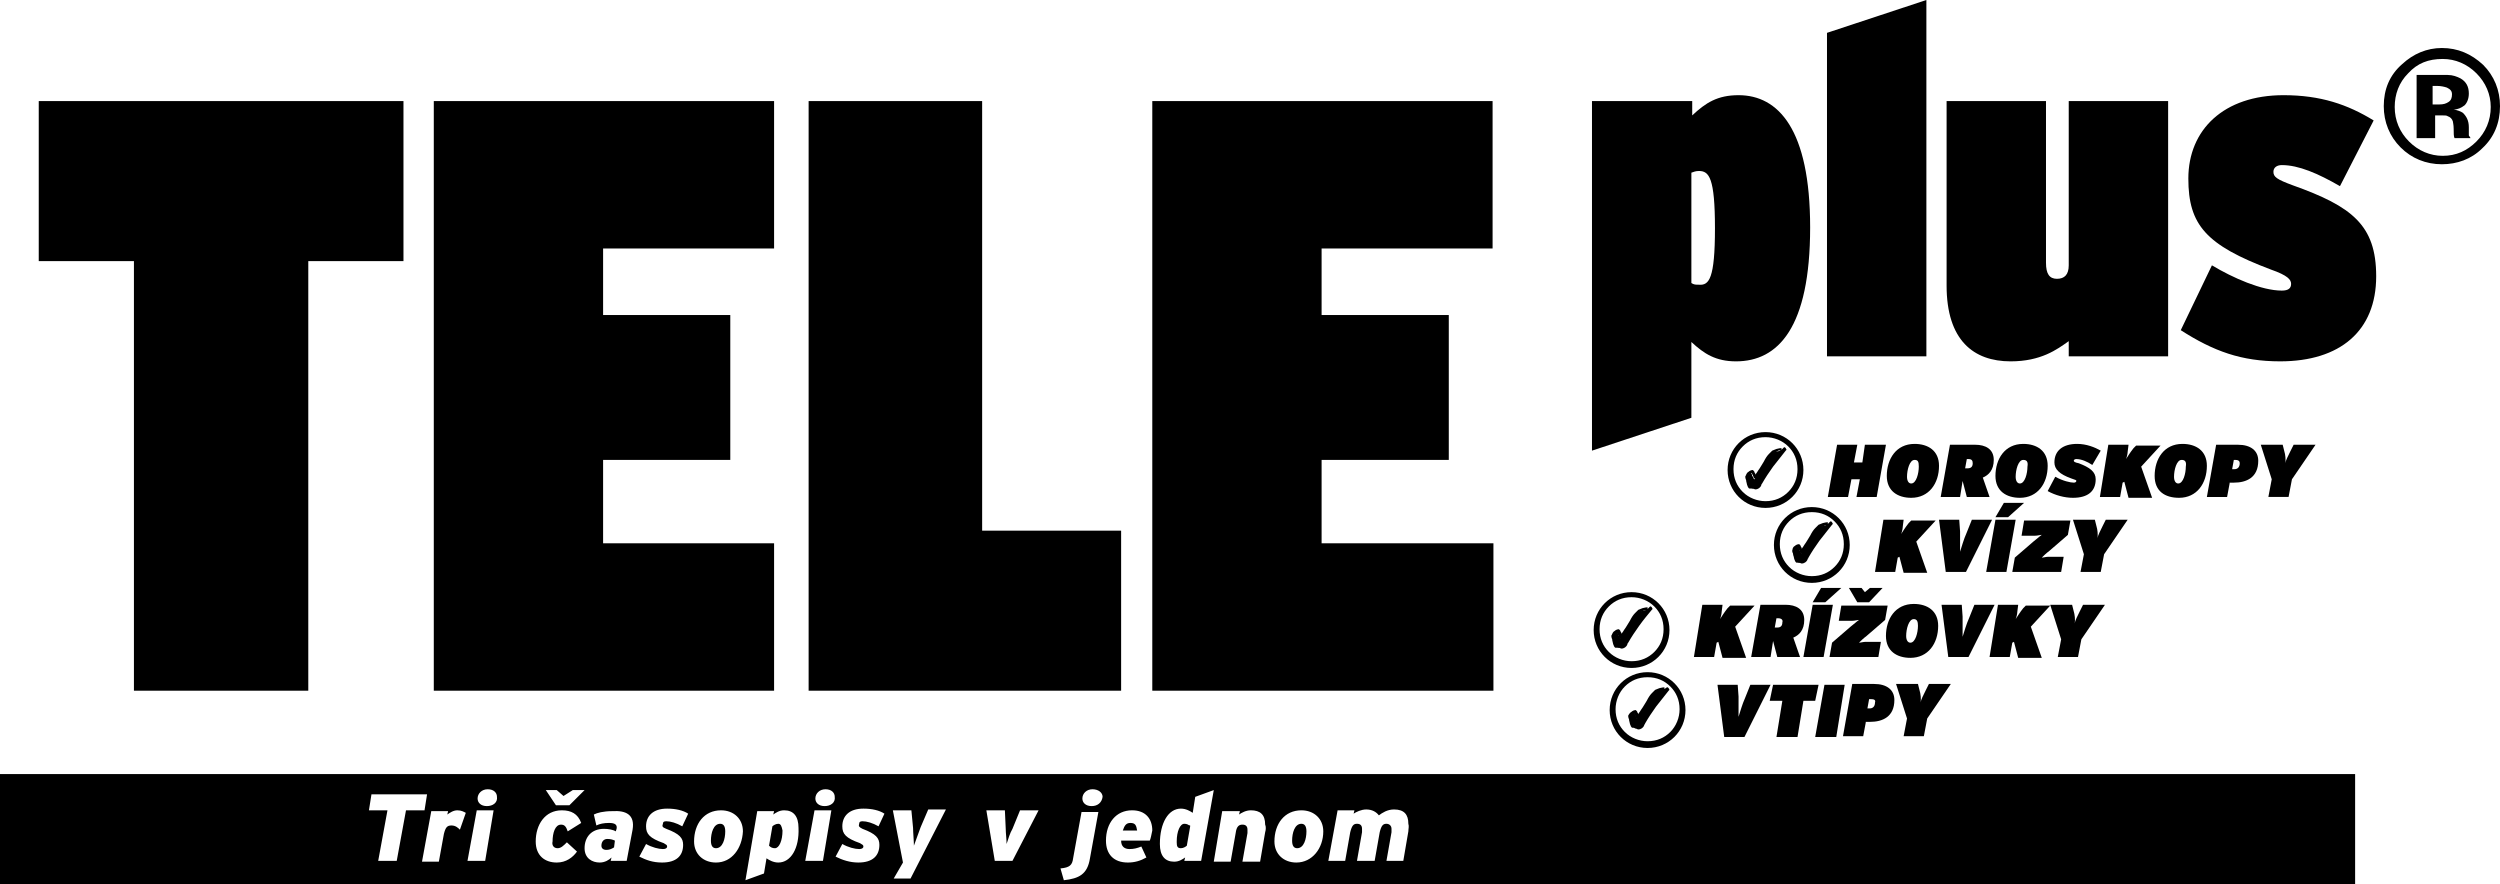 <?xml version="1.0" encoding="utf-8"?>
<!-- Generator: Adobe Illustrator 16.0.0, SVG Export Plug-In . SVG Version: 6.00 Build 0)  -->
<!DOCTYPE svg PUBLIC "-//W3C//DTD SVG 1.1//EN" "http://www.w3.org/Graphics/SVG/1.1/DTD/svg11.dtd">
<svg version="1.1" id="Vrstva_1" xmlns:x="http://ns.adobe.com/Extensibility/1.0/" xmlns:i="http://ns.adobe.com/AdobeIllustrator/10.0/" xmlns:graph="http://ns.adobe.com/Graphs/1.0/"
	 xmlns="http://www.w3.org/2000/svg" xmlns:xlink="http://www.w3.org/1999/xlink" xmlns:a="http://ns.adobe.com/AdobeSVGViewerExtensions/3.0/"
	 x="0px" y="0px" width="296.8px" height="105px" viewBox="0 0 296.8 105" style="enable-background:new 0 0 296.8 105;"
	 xml:space="preserve">
<style type="text/css">
<![CDATA[
	.st0{fill:black;}
]]>
</style>
<g>
	<path class="st0" d="M72.1,99.6c-0.4,0-0.7,0.3-0.7,0.8c0,0.3,0.2,0.5,0.6,0.5c0.3,0,0.6-0.1,0.9-0.3l0.1-0.8
		C72.7,99.8,72.5,99.6,72.1,99.6z M72.1,99.6c-0.4,0-0.7,0.3-0.7,0.8c0,0.3,0.2,0.5,0.6,0.5c0.3,0,0.6-0.1,0.9-0.3l0.1-0.8
		C72.7,99.8,72.5,99.6,72.1,99.6z M72.1,99.6c-0.4,0-0.7,0.3-0.7,0.8c0,0.3,0.2,0.5,0.6,0.5c0.3,0,0.6-0.1,0.9-0.3l0.1-0.8
		C72.7,99.8,72.5,99.6,72.1,99.6z M85.5,97.8c-0.8,0-1.1,1.1-1.1,2c0,0.6,0.2,0.9,0.6,0.9c0.8,0,1.1-1.1,1.1-2
		C86.1,98.1,85.9,97.8,85.5,97.8z M85.5,97.8c-0.8,0-1.1,1.1-1.1,2c0,0.6,0.2,0.9,0.6,0.9c0.8,0,1.1-1.1,1.1-2
		C86.1,98.1,85.9,97.8,85.5,97.8z M72.1,99.6c-0.4,0-0.7,0.3-0.7,0.8c0,0.3,0.2,0.5,0.6,0.5c0.3,0,0.6-0.1,0.9-0.3l0.1-0.8
		C72.7,99.8,72.5,99.6,72.1,99.6z M72.1,99.6c-0.4,0-0.7,0.3-0.7,0.8c0,0.3,0.2,0.5,0.6,0.5c0.3,0,0.6-0.1,0.9-0.3l0.1-0.8
		C72.7,99.8,72.5,99.6,72.1,99.6z M85.5,97.8c-0.8,0-1.1,1.1-1.1,2c0,0.6,0.2,0.9,0.6,0.9c0.8,0,1.1-1.1,1.1-2
		C86.1,98.1,85.9,97.8,85.5,97.8z M92.4,97.8c-0.3,0-0.6,0.2-0.7,0.3l-0.4,2.3c0.2,0.2,0.4,0.3,0.7,0.3c0.5,0,0.9-0.9,0.9-2.1
		C92.8,98.1,92.7,97.8,92.4,97.8z M92.4,97.8c-0.3,0-0.6,0.2-0.7,0.3l-0.4,2.3c0.2,0.2,0.4,0.3,0.7,0.3c0.5,0,0.9-0.9,0.9-2.1
		C92.8,98.1,92.7,97.8,92.4,97.8z M85.5,97.8c-0.8,0-1.1,1.1-1.1,2c0,0.6,0.2,0.9,0.6,0.9c0.8,0,1.1-1.1,1.1-2
		C86.1,98.1,85.9,97.8,85.5,97.8z M72.1,99.6c-0.4,0-0.7,0.3-0.7,0.8c0,0.3,0.2,0.5,0.6,0.5c0.3,0,0.6-0.1,0.9-0.3l0.1-0.8
		C72.7,99.8,72.5,99.6,72.1,99.6z M72.1,99.6c-0.4,0-0.7,0.3-0.7,0.8c0,0.3,0.2,0.5,0.6,0.5c0.3,0,0.6-0.1,0.9-0.3l0.1-0.8
		C72.7,99.8,72.5,99.6,72.1,99.6z M85.5,97.8c-0.8,0-1.1,1.1-1.1,2c0,0.6,0.2,0.9,0.6,0.9c0.8,0,1.1-1.1,1.1-2
		C86.1,98.1,85.9,97.8,85.5,97.8z M92.4,97.8c-0.3,0-0.6,0.2-0.7,0.3l-0.4,2.3c0.2,0.2,0.4,0.3,0.7,0.3c0.5,0,0.9-0.9,0.9-2.1
		C92.8,98.1,92.7,97.8,92.4,97.8z M92.4,97.8c-0.3,0-0.6,0.2-0.7,0.3l-0.4,2.3c0.2,0.2,0.4,0.3,0.7,0.3c0.5,0,0.9-0.9,0.9-2.1
		C92.8,98.1,92.7,97.8,92.4,97.8z M85.5,97.8c-0.8,0-1.1,1.1-1.1,2c0,0.6,0.2,0.9,0.6,0.9c0.8,0,1.1-1.1,1.1-2
		C86.1,98.1,85.9,97.8,85.5,97.8z M72.1,99.6c-0.4,0-0.7,0.3-0.7,0.8c0,0.3,0.2,0.5,0.6,0.5c0.3,0,0.6-0.1,0.9-0.3l0.1-0.8
		C72.7,99.8,72.5,99.6,72.1,99.6z M72.1,99.6c-0.4,0-0.7,0.3-0.7,0.8c0,0.3,0.2,0.5,0.6,0.5c0.3,0,0.6-0.1,0.9-0.3l0.1-0.8
		C72.7,99.8,72.5,99.6,72.1,99.6z M85.5,97.8c-0.8,0-1.1,1.1-1.1,2c0,0.6,0.2,0.9,0.6,0.9c0.8,0,1.1-1.1,1.1-2
		C86.1,98.1,85.9,97.8,85.5,97.8z M92.4,97.8c-0.3,0-0.6,0.2-0.7,0.3l-0.4,2.3c0.2,0.2,0.4,0.3,0.7,0.3c0.5,0,0.9-0.9,0.9-2.1
		C92.8,98.1,92.7,97.8,92.4,97.8z M92.4,97.8c-0.3,0-0.6,0.2-0.7,0.3l-0.4,2.3c0.2,0.2,0.4,0.3,0.7,0.3c0.5,0,0.9-0.9,0.9-2.1
		C92.8,98.1,92.7,97.8,92.4,97.8z M85.5,97.8c-0.8,0-1.1,1.1-1.1,2c0,0.6,0.2,0.9,0.6,0.9c0.8,0,1.1-1.1,1.1-2
		C86.1,98.1,85.9,97.8,85.5,97.8z M72.1,99.6c-0.4,0-0.7,0.3-0.7,0.8c0,0.3,0.2,0.5,0.6,0.5c0.3,0,0.6-0.1,0.9-0.3l0.1-0.8
		C72.7,99.8,72.5,99.6,72.1,99.6z M72.1,99.6c-0.4,0-0.7,0.3-0.7,0.8c0,0.3,0.2,0.5,0.6,0.5c0.3,0,0.6-0.1,0.9-0.3l0.1-0.8
		C72.7,99.8,72.5,99.6,72.1,99.6z M85.5,97.8c-0.8,0-1.1,1.1-1.1,2c0,0.6,0.2,0.9,0.6,0.9c0.8,0,1.1-1.1,1.1-2
		C86.1,98.1,85.9,97.8,85.5,97.8z M92.4,97.8c-0.3,0-0.6,0.2-0.7,0.3l-0.4,2.3c0.2,0.2,0.4,0.3,0.7,0.3c0.5,0,0.9-0.9,0.9-2.1
		C92.8,98.1,92.7,97.8,92.4,97.8z M92.4,97.8c-0.3,0-0.6,0.2-0.7,0.3l-0.4,2.3c0.2,0.2,0.4,0.3,0.7,0.3c0.5,0,0.9-0.9,0.9-2.1
		C92.8,98.1,92.7,97.8,92.4,97.8z M85.5,97.8c-0.8,0-1.1,1.1-1.1,2c0,0.6,0.2,0.9,0.6,0.9c0.8,0,1.1-1.1,1.1-2
		C86.1,98.1,85.9,97.8,85.5,97.8z M72.1,99.6c-0.4,0-0.7,0.3-0.7,0.8c0,0.3,0.2,0.5,0.6,0.5c0.3,0,0.6-0.1,0.9-0.3l0.1-0.8
		C72.7,99.8,72.5,99.6,72.1,99.6z M72.1,99.6c-0.4,0-0.7,0.3-0.7,0.8c0,0.3,0.2,0.5,0.6,0.5c0.3,0,0.6-0.1,0.9-0.3l0.1-0.8
		C72.7,99.8,72.5,99.6,72.1,99.6z M85.5,97.8c-0.8,0-1.1,1.1-1.1,2c0,0.6,0.2,0.9,0.6,0.9c0.8,0,1.1-1.1,1.1-2
		C86.1,98.1,85.9,97.8,85.5,97.8z M92.4,97.8c-0.3,0-0.6,0.2-0.7,0.3l-0.4,2.3c0.2,0.2,0.4,0.3,0.7,0.3c0.5,0,0.9-0.9,0.9-2.1
		C92.8,98.1,92.7,97.8,92.4,97.8z M134.2,97.7c-0.5,0-0.7,0.3-0.9,0.9h1.7C134.9,98,134.8,97.7,134.2,97.7z M140.6,97.8
		c-0.5,0-0.9,0.9-0.9,2.1c0,0.5,0.1,0.7,0.5,0.7c0.3,0,0.6-0.2,0.7-0.3l0.4-2.3C141.1,98,140.9,97.8,140.6,97.8z M140.6,97.8
		c-0.5,0-0.9,0.9-0.9,2.1c0,0.5,0.1,0.7,0.5,0.7c0.3,0,0.6-0.2,0.7-0.3l0.4-2.3C141.1,98,140.9,97.8,140.6,97.8z M134.2,97.7
		c-0.5,0-0.7,0.3-0.9,0.9h1.7C134.9,98,134.8,97.7,134.2,97.7z M92.4,97.8c-0.3,0-0.6,0.2-0.7,0.3l-0.4,2.3c0.2,0.2,0.4,0.3,0.7,0.3
		c0.5,0,0.9-0.9,0.9-2.1C92.8,98.1,92.7,97.8,92.4,97.8z M85.5,97.8c-0.8,0-1.1,1.1-1.1,2c0,0.6,0.2,0.9,0.6,0.9
		c0.8,0,1.1-1.1,1.1-2C86.1,98.1,85.9,97.8,85.5,97.8z M72.1,99.6c-0.4,0-0.7,0.3-0.7,0.8c0,0.3,0.2,0.5,0.6,0.5
		c0.3,0,0.6-0.1,0.9-0.3l0.1-0.8C72.7,99.8,72.5,99.6,72.1,99.6z M72.1,99.6c-0.4,0-0.7,0.3-0.7,0.8c0,0.3,0.2,0.5,0.6,0.5
		c0.3,0,0.6-0.1,0.9-0.3l0.1-0.8C72.7,99.8,72.5,99.6,72.1,99.6z M85.5,97.8c-0.8,0-1.1,1.1-1.1,2c0,0.6,0.2,0.9,0.6,0.9
		c0.8,0,1.1-1.1,1.1-2C86.1,98.1,85.9,97.8,85.5,97.8z M92.4,97.8c-0.3,0-0.6,0.2-0.7,0.3l-0.4,2.3c0.2,0.2,0.4,0.3,0.7,0.3
		c0.5,0,0.9-0.9,0.9-2.1C92.8,98.1,92.7,97.8,92.4,97.8z M134.2,97.7c-0.5,0-0.7,0.3-0.9,0.9h1.7C134.9,98,134.8,97.7,134.2,97.7z
		 M140.6,97.8c-0.5,0-0.9,0.9-0.9,2.1c0,0.5,0.1,0.7,0.5,0.7c0.3,0,0.6-0.2,0.7-0.3l0.4-2.3C141.1,98,140.9,97.8,140.6,97.8z
		 M154.5,97.8c-0.8,0-1.1,1.1-1.1,2c0,0.6,0.2,0.9,0.6,0.9c0.8,0,1.1-1.1,1.1-2C155.1,98.1,154.9,97.8,154.5,97.8z M154.5,97.8
		c-0.8,0-1.1,1.1-1.1,2c0,0.6,0.2,0.9,0.6,0.9c0.8,0,1.1-1.1,1.1-2C155.1,98.1,154.9,97.8,154.5,97.8z M140.6,97.8
		c-0.5,0-0.9,0.9-0.9,2.1c0,0.5,0.1,0.7,0.5,0.7c0.3,0,0.6-0.2,0.7-0.3l0.4-2.3C141.1,98,140.9,97.8,140.6,97.8z M134.2,97.7
		c-0.5,0-0.7,0.3-0.9,0.9h1.7C134.9,98,134.8,97.7,134.2,97.7z M92.4,97.8c-0.3,0-0.6,0.2-0.7,0.3l-0.4,2.3c0.2,0.2,0.4,0.3,0.7,0.3
		c0.5,0,0.9-0.9,0.9-2.1C92.8,98.1,92.7,97.8,92.4,97.8z M85.5,97.8c-0.8,0-1.1,1.1-1.1,2c0,0.6,0.2,0.9,0.6,0.9
		c0.8,0,1.1-1.1,1.1-2C86.1,98.1,85.9,97.8,85.5,97.8z M72.1,99.6c-0.4,0-0.7,0.3-0.7,0.8c0,0.3,0.2,0.5,0.6,0.5
		c0.3,0,0.6-0.1,0.9-0.3l0.1-0.8C72.7,99.8,72.5,99.6,72.1,99.6z M0,91.9V105h279.6V91.9H0z M47.1,102.2h-2.2l1.1-6h-2.2l0.3-1.9
		h6.6l-0.3,1.9h-2.2L47.1,102.2z M54.6,98.5c-0.2-0.2-0.5-0.5-1-0.5c-0.5,0-0.7,0.2-0.9,1l-0.6,3.3h-2l1.1-6h2l-0.1,0.4
		c0.3-0.2,0.7-0.5,1.2-0.5c0.5,0,0.8,0.2,1,0.3L54.6,98.5z M57.6,102.2h-2.1l1.1-6h2L57.6,102.2z M57.8,95.7c-0.7,0-1.1-0.4-1.1-0.9
		c0-0.6,0.5-1.1,1.2-1.1c0.7,0,1.1,0.4,1.1,0.9C59.1,95.3,58.5,95.7,57.8,95.7z M66.2,100.7c0.4,0,0.7-0.3,1.1-0.7l1.2,1.1
		c-0.5,0.7-1.3,1.3-2.4,1.3c-1.4,0-2.5-0.8-2.5-2.5c0-2,1.1-3.7,3.1-3.7c1.1,0,1.9,0.4,2.3,1.5l-1.6,1c-0.2-0.6-0.4-0.8-0.8-0.8
		c-0.7,0-1,1-1,2C65.5,100.3,65.7,100.7,66.2,100.7z M67.6,95.6H66l-1.2-1.8h1.3l0.8,0.7l1.1-0.7h1.4L67.6,95.6z M75.1,98.5
		l-0.7,3.7h-1.9l0.1-0.4c-0.3,0.3-0.8,0.6-1.4,0.6c-0.9,0-1.8-0.5-1.8-1.7c0-1.3,0.8-2.3,2.3-2.3c0.5,0,1.1,0.1,1.4,0.3l0.1-0.3
		c0.1-0.5-0.2-0.7-0.9-0.7c-0.6,0-1.1,0.1-1.5,0.3l-0.3-1.3c0.4-0.2,1.1-0.4,2.2-0.4C74.3,96.2,75.4,96.7,75.1,98.5z M79.1,98.4
		c1.6,0.6,2,1.1,2,1.9c0,1.3-0.8,2.1-2.5,2.1c-1.1,0-1.9-0.3-2.7-0.7l0.8-1.5c0.7,0.4,1.5,0.6,2,0.6c0.3,0,0.5-0.1,0.5-0.3
		c0-0.2-0.1-0.2-0.4-0.4c-1.7-0.6-2.1-1.1-2.1-2c0-1.2,0.8-2.1,2.5-2.1c1,0,1.9,0.2,2.5,0.6l-0.7,1.5c-0.7-0.4-1.4-0.6-1.9-0.6
		c-0.3,0-0.4,0.1-0.4,0.3C78.6,98.1,78.6,98.2,79.1,98.4z M85,102.4c-1.5,0-2.6-1-2.6-2.5c0-2.1,1.2-3.7,3.2-3.7
		c1.5,0,2.6,1,2.6,2.5C88.1,100.7,86.9,102.4,85,102.4z M92.4,102.4c-0.6,0-1.1-0.3-1.4-0.5l-0.3,1.8l-2.2,0.8l1.4-8.2h2l-0.1,0.4
		c0.3-0.2,0.7-0.5,1.3-0.5c1.1,0,1.7,0.7,1.7,2.1C94.9,100.7,93.9,102.4,92.4,102.4z M97.7,102.2h-2.1l1.1-6h2L97.7,102.2z
		 M97.9,95.7c-0.7,0-1.1-0.4-1.1-0.9c0-0.6,0.5-1.1,1.2-1.1c0.7,0,1.1,0.4,1.1,0.9C99.2,95.3,98.6,95.7,97.9,95.7z M102.4,98.4
		c1.6,0.6,2,1.1,2,1.9c0,1.3-0.8,2.1-2.5,2.1c-1,0-1.9-0.3-2.7-0.7l0.8-1.5c0.7,0.4,1.5,0.6,2,0.6c0.3,0,0.5-0.1,0.5-0.3
		c0-0.2-0.1-0.2-0.4-0.4c-1.7-0.6-2.1-1.1-2.1-2c0-1.2,0.8-2.1,2.5-2.1c1,0,1.9,0.2,2.5,0.6l-0.7,1.5c-0.7-0.4-1.4-0.6-1.9-0.6
		c-0.3,0-0.4,0.1-0.4,0.3C101.9,98.1,102,98.2,102.4,98.4z M108.1,104.3h-2l1.1-1.9l-1.2-6.2h2.2l0.2,2.1c0,0.5,0.1,1.6,0.1,2.1
		c0.2-0.6,0.6-1.6,0.8-2.2l0.9-2.1h2.1L108.1,104.3z M120.2,102.2h-2.1l-1-6h2.2l0.1,2.2c0,0.5,0.1,1.2,0.1,1.8
		c0.2-0.6,0.4-1.3,0.7-1.8l0.9-2.2h2.2L120.2,102.2z M129.4,101.9c-0.3,1.9-1.3,2.4-3.1,2.6l-0.4-1.4c1.1-0.1,1.4-0.4,1.5-1.2l1-5.5
		h2L129.4,101.9z M129.6,95.7c-0.7,0-1.1-0.4-1.1-0.9c0-0.6,0.5-1.1,1.2-1.1c0.7,0,1.2,0.4,1.2,0.9
		C130.8,95.3,130.3,95.7,129.6,95.7z M136.5,99.8h-3.4c0,0.7,0.4,1,1,1c0.5,0,0.9-0.1,1.4-0.3l0.6,1.3c-0.7,0.4-1.4,0.6-2.2,0.6
		c-1.7,0-2.6-1-2.6-2.6c0-2.1,1.2-3.6,3.1-3.6c1.6,0,2.4,1,2.4,2.4C136.7,99.1,136.6,99.6,136.5,99.8z M142.6,102.2h-2l0.1-0.4
		c-0.3,0.2-0.7,0.5-1.3,0.5c-1.1,0-1.7-0.7-1.7-2.1c0-2.5,1-4.2,2.5-4.2c0.6,0,1.1,0.3,1.4,0.5l0.3-1.9l2.2-0.8L142.6,102.2z
		 M150.2,98.8l-0.6,3.5h-2.1l0.6-3.4c0-0.1,0-0.3,0-0.4c0-0.4-0.2-0.6-0.6-0.6c-0.4,0-0.7,0.2-0.8,1l-0.6,3.4h-2l1-6h2.1l-0.1,0.4
		c0.3-0.2,0.8-0.5,1.4-0.5c1.1,0,1.7,0.5,1.7,1.7C150.3,98.1,150.3,98.5,150.2,98.8z M153.9,102.4c-1.5,0-2.6-1-2.6-2.5
		c0-2.1,1.2-3.7,3.2-3.7c1.5,0,2.6,1,2.6,2.5C157.1,100.7,155.8,102.4,153.9,102.4z M167.2,98.7l-0.6,3.5h-2l0.6-3.4
		c0-0.2,0-0.3,0-0.4c0-0.4-0.3-0.6-0.6-0.6c-0.4,0-0.6,0.2-0.8,1l-0.6,3.4h-2.1l0.6-3.4c0-0.1,0-0.3,0-0.4c0-0.4-0.2-0.6-0.6-0.6
		c-0.4,0-0.6,0.2-0.8,1l-0.6,3.4h-2l1.1-6h2l-0.1,0.4c0.3-0.2,0.9-0.5,1.5-0.5c0.7,0,1.2,0.3,1.5,0.7c0.4-0.3,1-0.7,1.8-0.7
		c1.2,0,1.7,0.6,1.7,1.7C167.3,98.1,167.2,98.4,167.2,98.7z M154.5,97.8c-0.8,0-1.1,1.1-1.1,2c0,0.6,0.2,0.9,0.6,0.9
		c0.8,0,1.1-1.1,1.1-2C155.1,98.1,154.9,97.8,154.5,97.8z M139.7,100c0,0.5,0.1,0.7,0.5,0.7c0.3,0,0.6-0.2,0.7-0.3l0.4-2.3
		c-0.2-0.2-0.4-0.3-0.7-0.3C140.1,97.8,139.7,98.7,139.7,100z M134.2,97.7c-0.5,0-0.7,0.3-0.9,0.9h1.7
		C134.9,98,134.8,97.7,134.2,97.7z M92.4,97.8c-0.3,0-0.6,0.2-0.7,0.3l-0.4,2.3c0.2,0.2,0.4,0.3,0.7,0.3c0.5,0,0.9-0.9,0.9-2.1
		C92.8,98.1,92.7,97.8,92.4,97.8z M85.5,97.8c-0.8,0-1.1,1.1-1.1,2c0,0.6,0.2,0.9,0.6,0.9c0.8,0,1.1-1.1,1.1-2
		C86.1,98.1,85.9,97.8,85.5,97.8z M71.4,100.4c0,0.3,0.2,0.5,0.6,0.5c0.3,0,0.6-0.1,0.9-0.3l0.1-0.8c-0.2-0.1-0.5-0.2-0.9-0.2
		C71.7,99.6,71.4,99.9,71.4,100.4z M72.1,99.6c-0.4,0-0.7,0.3-0.7,0.8c0,0.3,0.2,0.5,0.6,0.5c0.3,0,0.6-0.1,0.9-0.3l0.1-0.8
		C72.7,99.8,72.5,99.6,72.1,99.6z M85.5,97.8c-0.8,0-1.1,1.1-1.1,2c0,0.6,0.2,0.9,0.6,0.9c0.8,0,1.1-1.1,1.1-2
		C86.1,98.1,85.9,97.8,85.5,97.8z M92.4,97.8c-0.3,0-0.6,0.2-0.7,0.3l-0.4,2.3c0.2,0.2,0.4,0.3,0.7,0.3c0.5,0,0.9-0.9,0.9-2.1
		C92.8,98.1,92.7,97.8,92.4,97.8z M134.2,97.7c-0.5,0-0.7,0.3-0.9,0.9h1.7C134.9,98,134.8,97.7,134.2,97.7z M140.6,97.8
		c-0.5,0-0.9,0.9-0.9,2.1c0,0.5,0.1,0.7,0.5,0.7c0.3,0,0.6-0.2,0.7-0.3l0.4-2.3C141.1,98,140.9,97.8,140.6,97.8z M140.6,97.8
		c-0.5,0-0.9,0.9-0.9,2.1c0,0.5,0.1,0.7,0.5,0.7c0.3,0,0.6-0.2,0.7-0.3l0.4-2.3C141.1,98,140.9,97.8,140.6,97.8z M134.2,97.7
		c-0.5,0-0.7,0.3-0.9,0.9h1.7C134.9,98,134.8,97.7,134.2,97.7z M92.4,97.8c-0.3,0-0.6,0.2-0.7,0.3l-0.4,2.3c0.2,0.2,0.4,0.3,0.7,0.3
		c0.5,0,0.9-0.9,0.9-2.1C92.8,98.1,92.7,97.8,92.4,97.8z M85.5,97.8c-0.8,0-1.1,1.1-1.1,2c0,0.6,0.2,0.9,0.6,0.9
		c0.8,0,1.1-1.1,1.1-2C86.1,98.1,85.9,97.8,85.5,97.8z M72.1,99.6c-0.4,0-0.7,0.3-0.7,0.8c0,0.3,0.2,0.5,0.6,0.5
		c0.3,0,0.6-0.1,0.9-0.3l0.1-0.8C72.7,99.8,72.5,99.6,72.1,99.6z M72.1,99.6c-0.4,0-0.7,0.3-0.7,0.8c0,0.3,0.2,0.5,0.6,0.5
		c0.3,0,0.6-0.1,0.9-0.3l0.1-0.8C72.7,99.8,72.5,99.6,72.1,99.6z M85.5,97.8c-0.8,0-1.1,1.1-1.1,2c0,0.6,0.2,0.9,0.6,0.9
		c0.8,0,1.1-1.1,1.1-2C86.1,98.1,85.9,97.8,85.5,97.8z M92.4,97.8c-0.3,0-0.6,0.2-0.7,0.3l-0.4,2.3c0.2,0.2,0.4,0.3,0.7,0.3
		c0.5,0,0.9-0.9,0.9-2.1C92.8,98.1,92.7,97.8,92.4,97.8z M134.2,97.7c-0.5,0-0.7,0.3-0.9,0.9h1.7C134.9,98,134.8,97.7,134.2,97.7z
		 M134.2,97.7c-0.5,0-0.7,0.3-0.9,0.9h1.7C134.9,98,134.8,97.7,134.2,97.7z M92.4,97.8c-0.3,0-0.6,0.2-0.7,0.3l-0.4,2.3
		c0.2,0.2,0.4,0.3,0.7,0.3c0.5,0,0.9-0.9,0.9-2.1C92.8,98.1,92.7,97.8,92.4,97.8z M85.5,97.8c-0.8,0-1.1,1.1-1.1,2
		c0,0.6,0.2,0.9,0.6,0.9c0.8,0,1.1-1.1,1.1-2C86.1,98.1,85.9,97.8,85.5,97.8z M72.1,99.6c-0.4,0-0.7,0.3-0.7,0.8
		c0,0.3,0.2,0.5,0.6,0.5c0.3,0,0.6-0.1,0.9-0.3l0.1-0.8C72.7,99.8,72.5,99.6,72.1,99.6z M72.1,99.6c-0.4,0-0.7,0.3-0.7,0.8
		c0,0.3,0.2,0.5,0.6,0.5c0.3,0,0.6-0.1,0.9-0.3l0.1-0.8C72.7,99.8,72.5,99.6,72.1,99.6z M85.5,97.8c-0.8,0-1.1,1.1-1.1,2
		c0,0.6,0.2,0.9,0.6,0.9c0.8,0,1.1-1.1,1.1-2C86.1,98.1,85.9,97.8,85.5,97.8z M92.4,97.8c-0.3,0-0.6,0.2-0.7,0.3l-0.4,2.3
		c0.2,0.2,0.4,0.3,0.7,0.3c0.5,0,0.9-0.9,0.9-2.1C92.8,98.1,92.7,97.8,92.4,97.8z M92.4,97.8c-0.3,0-0.6,0.2-0.7,0.3l-0.4,2.3
		c0.2,0.2,0.4,0.3,0.7,0.3c0.5,0,0.9-0.9,0.9-2.1C92.8,98.1,92.7,97.8,92.4,97.8z M85.5,97.8c-0.8,0-1.1,1.1-1.1,2
		c0,0.6,0.2,0.9,0.6,0.9c0.8,0,1.1-1.1,1.1-2C86.1,98.1,85.9,97.8,85.5,97.8z M72.1,99.6c-0.4,0-0.7,0.3-0.7,0.8
		c0,0.3,0.2,0.5,0.6,0.5c0.3,0,0.6-0.1,0.9-0.3l0.1-0.8C72.7,99.8,72.5,99.6,72.1,99.6z M72.1,99.6c-0.4,0-0.7,0.3-0.7,0.8
		c0,0.3,0.2,0.5,0.6,0.5c0.3,0,0.6-0.1,0.9-0.3l0.1-0.8C72.7,99.8,72.5,99.6,72.1,99.6z M85.5,97.8c-0.8,0-1.1,1.1-1.1,2
		c0,0.6,0.2,0.9,0.6,0.9c0.8,0,1.1-1.1,1.1-2C86.1,98.1,85.9,97.8,85.5,97.8z M92.4,97.8c-0.3,0-0.6,0.2-0.7,0.3l-0.4,2.3
		c0.2,0.2,0.4,0.3,0.7,0.3c0.5,0,0.9-0.9,0.9-2.1C92.8,98.1,92.7,97.8,92.4,97.8z M92.4,97.8c-0.3,0-0.6,0.2-0.7,0.3l-0.4,2.3
		c0.2,0.2,0.4,0.3,0.7,0.3c0.5,0,0.9-0.9,0.9-2.1C92.8,98.1,92.7,97.8,92.4,97.8z M85.5,97.8c-0.8,0-1.1,1.1-1.1,2
		c0,0.6,0.2,0.9,0.6,0.9c0.8,0,1.1-1.1,1.1-2C86.1,98.1,85.9,97.8,85.5,97.8z M72.1,99.6c-0.4,0-0.7,0.3-0.7,0.8
		c0,0.3,0.2,0.5,0.6,0.5c0.3,0,0.6-0.1,0.9-0.3l0.1-0.8C72.7,99.8,72.5,99.6,72.1,99.6z M72.1,99.6c-0.4,0-0.7,0.3-0.7,0.8
		c0,0.3,0.2,0.5,0.6,0.5c0.3,0,0.6-0.1,0.9-0.3l0.1-0.8C72.7,99.8,72.5,99.6,72.1,99.6z M85.5,97.8c-0.8,0-1.1,1.1-1.1,2
		c0,0.6,0.2,0.9,0.6,0.9c0.8,0,1.1-1.1,1.1-2C86.1,98.1,85.9,97.8,85.5,97.8z M92.4,97.8c-0.3,0-0.6,0.2-0.7,0.3l-0.4,2.3
		c0.2,0.2,0.4,0.3,0.7,0.3c0.5,0,0.9-0.9,0.9-2.1C92.8,98.1,92.7,97.8,92.4,97.8z M92.4,97.8c-0.3,0-0.6,0.2-0.7,0.3l-0.4,2.3
		c0.2,0.2,0.4,0.3,0.7,0.3c0.5,0,0.9-0.9,0.9-2.1C92.8,98.1,92.7,97.8,92.4,97.8z M85.5,97.8c-0.8,0-1.1,1.1-1.1,2
		c0,0.6,0.2,0.9,0.6,0.9c0.8,0,1.1-1.1,1.1-2C86.1,98.1,85.9,97.8,85.5,97.8z M72.1,99.6c-0.4,0-0.7,0.3-0.7,0.8
		c0,0.3,0.2,0.5,0.6,0.5c0.3,0,0.6-0.1,0.9-0.3l0.1-0.8C72.7,99.8,72.5,99.6,72.1,99.6z M72.1,99.6c-0.4,0-0.7,0.3-0.7,0.8
		c0,0.3,0.2,0.5,0.6,0.5c0.3,0,0.6-0.1,0.9-0.3l0.1-0.8C72.7,99.8,72.5,99.6,72.1,99.6z M85.5,97.8c-0.8,0-1.1,1.1-1.1,2
		c0,0.6,0.2,0.9,0.6,0.9c0.8,0,1.1-1.1,1.1-2C86.1,98.1,85.9,97.8,85.5,97.8z M92.4,97.8c-0.3,0-0.6,0.2-0.7,0.3l-0.4,2.3
		c0.2,0.2,0.4,0.3,0.7,0.3c0.5,0,0.9-0.9,0.9-2.1C92.8,98.1,92.7,97.8,92.4,97.8z M92.4,97.8c-0.3,0-0.6,0.2-0.7,0.3l-0.4,2.3
		c0.2,0.2,0.4,0.3,0.7,0.3c0.5,0,0.9-0.9,0.9-2.1C92.8,98.1,92.7,97.8,92.4,97.8z M85.5,97.8c-0.8,0-1.1,1.1-1.1,2
		c0,0.6,0.2,0.9,0.6,0.9c0.8,0,1.1-1.1,1.1-2C86.1,98.1,85.9,97.8,85.5,97.8z M72.1,99.6c-0.4,0-0.7,0.3-0.7,0.8
		c0,0.3,0.2,0.5,0.6,0.5c0.3,0,0.6-0.1,0.9-0.3l0.1-0.8C72.7,99.8,72.5,99.6,72.1,99.6z M72.1,99.6c-0.4,0-0.7,0.3-0.7,0.8
		c0,0.3,0.2,0.5,0.6,0.5c0.3,0,0.6-0.1,0.9-0.3l0.1-0.8C72.7,99.8,72.5,99.6,72.1,99.6z M72.1,99.6c-0.4,0-0.7,0.3-0.7,0.8
		c0,0.3,0.2,0.5,0.6,0.5c0.3,0,0.6-0.1,0.9-0.3l0.1-0.8C72.7,99.8,72.5,99.6,72.1,99.6z"/>
	<polygon class="st0" points="15.9,31 4.6,31 4.6,12 47.9,12 47.9,31 36.6,31 36.6,82 15.9,82 	"/>
	<polygon class="st0" points="51.5,12 91.9,12 91.9,29.5 71.6,29.5 71.6,37.4 86.7,37.4 86.7,54.6 71.6,54.6 71.6,64.5 91.9,64.5 
		91.9,82 51.5,82 	"/>
	<polygon class="st0" points="96,12 116.6,12 116.6,63 133.1,63 133.1,82 96,82 	"/>
	<polygon class="st0" points="136.8,12 177.2,12 177.2,29.5 156.9,29.5 156.9,37.4 172,37.4 172,54.6 156.9,54.6 156.9,64.5 
		177.3,64.5 177.3,82 136.8,82 	"/>
	<path class="st0" d="M189.1,12h11.8v1.7c1.6-1.5,3-2.4,5.5-2.4c4.7,0,8.5,4,8.5,15.7c0,11.9-3.8,15.9-8.8,15.9
		c-2.4,0-3.8-0.9-5.3-2.3v9l-11.8,3.9V12z M203.6,27.1c0-6-0.7-6.8-1.9-6.8c-0.4,0-0.6,0.1-0.9,0.2v13.1c0.3,0.2,0.5,0.2,0.9,0.2
		C202.9,33.9,203.6,33.1,203.6,27.1"/>
	<polygon class="st0" points="216.9,3.9 228.7,0 228.7,42.3 216.9,42.3 	"/>
	<path class="st0" d="M231.1,33.9V12h11.8v19.2c0,1.3,0.4,1.9,1.3,1.9c0.9,0,1.4-0.5,1.4-1.6V12h11.8v30.3h-11.8v-1.8
		c-1.4,1-3.3,2.4-6.9,2.4C234.3,42.9,231.1,40.4,231.1,33.9"/>
	<path class="st0" d="M258.9,39.2l3.7-7.7c2.5,1.5,5.9,3,8.3,3c0.8,0,1.1-0.3,1.1-0.8c0-0.5-0.4-1-2.4-1.7
		c-7.7-2.9-9.8-5.3-9.8-10.8c0-5.8,4.2-9.9,11.3-9.9c4.4,0,7.6,1.1,10.7,3l-4,7.8c-2.6-1.5-4.9-2.5-6.9-2.5c-0.6,0-1,0.3-1,0.8
		c0,0.6,0.4,0.9,2.3,1.6c7,2.5,9.9,4.7,9.9,10.8c0,6.5-4.3,10.1-11.4,10.1C266.1,42.9,262.8,41.7,258.9,39.2"/>
	<path class="st0" d="M294.7,17.6c-1.3,1.3-3,1.9-4.8,1.9c-1.9,0-3.6-0.7-4.9-2c-1.3-1.3-2-3-2-4.9c0-2,0.7-3.7,2.2-5
		c1.3-1.2,2.9-1.9,4.7-1.9c1.9,0,3.5,0.7,4.9,2c1.3,1.3,2,3,2,4.9C296.8,14.6,296.1,16.3,294.7,17.6 M285.9,8.7
		c-1.1,1.1-1.6,2.5-1.6,4c0,1.6,0.6,3,1.7,4.1c1.1,1.1,2.5,1.7,4,1.7c1.6,0,2.9-0.6,4-1.7c1.1-1.1,1.7-2.5,1.7-4.1
		c0-1.5-0.6-2.9-1.7-4c-1.1-1.1-2.5-1.7-4-1.7C288.3,7,287,7.5,285.9,8.7 M286.9,16.5V8.9c0.5,0,1.2,0,2.1,0c0.9,0,1.5,0,1.6,0
		c0.6,0,1.1,0.2,1.5,0.4c0.7,0.4,1,1,1,1.8c0,0.6-0.2,1.1-0.5,1.4c-0.4,0.3-0.8,0.5-1.3,0.5c0.5,0.1,0.8,0.2,1.1,0.4
		c0.4,0.4,0.7,0.9,0.7,1.7v0.7c0,0.1,0,0.1,0,0.2c0,0.1,0,0.2,0.1,0.2l0.1,0.2h-1.9c-0.1-0.2-0.1-0.6-0.1-1.1c0-0.5-0.1-0.8-0.1-0.9
		c-0.1-0.3-0.3-0.5-0.6-0.6c-0.1-0.1-0.4-0.1-0.7-0.1l-0.4,0h-0.4v2.7H286.9z M290.5,10.4c-0.3-0.1-0.7-0.2-1.2-0.2h-0.5v2.2h0.8
		c0.5,0,0.8-0.1,1.1-0.3c0.3-0.2,0.4-0.5,0.4-0.9S290.9,10.6,290.5,10.4"/>
	<path class="st0" d="M211.5,53.4l0-0.2c-0.3,0-0.5,0.1-0.6,0.1h0c-0.2,0.1-0.3,0.1-0.5,0.2l0,0l0,0c-0.1,0.1-0.3,0.3-0.4,0.4l0,0
		l0,0c-0.2,0.2-0.4,0.5-0.6,0.9l0,0c-0.2,0.3-0.4,0.7-0.7,1.1c-0.1,0.2-0.3,0.4-0.3,0.5l-0.1,0.1l0,0l0,0l0.1,0.1v-0.1
		c-0.1,0-0.1,0-0.1,0l0.1,0.1v-0.1v0.1l0.1-0.1l-0.1,0v0.1l0.1-0.1l0,0l0,0l0,0l0,0l0,0c0,0-0.1-0.1-0.1-0.2c0-0.1-0.1-0.2-0.1-0.2
		l0,0c0-0.1-0.1-0.2-0.1-0.2l0,0l-0.1-0.1l0,0h0c-0.2,0-0.4,0.1-0.5,0.2c-0.2,0.1-0.3,0.3-0.3,0.5c0,0.1,0,0.2,0.1,0.5l0,0v0
		c0.1,0.2,0.1,0.4,0.2,0.5c0,0.1,0.1,0.2,0.2,0.3l0,0l0,0c0.1,0.1,0.2,0.2,0.3,0.2c0.1,0,0.2,0.1,0.3,0.1c0.3,0,0.6-0.2,0.7-0.5l0,0
		c0-0.1,0.1-0.2,0.1-0.2c0.4-0.7,0.8-1.3,1.3-2c0.5-0.6,1-1.3,1.5-1.9l0.1-0.1l-0.1-0.2l-0.1-0.1l-0.1,0L211.5,53.4l-0.2,0.1l0,0.1
		l0.2-0.1L211.5,53.4c-0.6,0.6-1.1,1.2-1.6,1.9c-0.5,0.6-0.9,1.3-1.3,2c0,0.1-0.1,0.1-0.1,0.2l0.2,0.1l-0.2-0.1
		c-0.1,0.2-0.2,0.3-0.4,0.3c-0.1,0-0.1,0-0.2,0l-0.1-0.1l-0.2,0.1l0.2-0.1c0,0-0.1-0.1-0.1-0.2c0-0.1-0.1-0.2-0.1-0.5v0l0,0l0,0l0,0
		c-0.1-0.2-0.1-0.4-0.1-0.4c0,0,0-0.1,0.1-0.2c0.1-0.1,0.2-0.1,0.3-0.1V56l-0.1,0.2l0.1,0l0.1-0.2l-0.1,0.1l0,0l0,0l0,0l0,0l0,0
		c0,0,0,0,0.1,0.1l0.2-0.1l-0.2,0.1c0,0,0,0.1,0.1,0.2c0,0.1,0.1,0.2,0.1,0.3l0.1,0.1c0,0,0.1,0.1,0.2,0.1c0.1,0,0.1,0,0.1-0.1
		c0.1-0.1,0.1-0.1,0.2-0.2c0.1-0.1,0.2-0.3,0.3-0.5c0.3-0.4,0.5-0.8,0.7-1.1c0.3-0.4,0.5-0.7,0.6-0.9c0.1-0.2,0.3-0.3,0.4-0.4l0,0
		c0.1-0.1,0.2-0.1,0.3-0.2h0c0.1,0,0.3-0.1,0.6-0.1L211.5,53.4l-0.2,0.1L211.5,53.4z"/>
	<path class="st0" d="M211.5,53.5c-0.5,0.6-1,1.2-1.5,1.9c-0.5,0.6-0.9,1.3-1.3,2c0,0.1-0.1,0.1-0.1,0.2c-0.1,0.3-0.3,0.4-0.6,0.4
		c-0.1,0-0.2,0-0.3,0c-0.1,0-0.1-0.1-0.2-0.2c0-0.1-0.1-0.2-0.1-0.3c0-0.1-0.1-0.3-0.1-0.5l0,0c-0.1-0.2-0.1-0.4-0.1-0.4
		c0-0.1,0.1-0.2,0.2-0.3c0.1-0.1,0.3-0.1,0.4-0.1l0.1,0c0,0,0.1,0.1,0.1,0.2c0,0.1,0,0.1,0.1,0.2c0.1,0.2,0.1,0.3,0.2,0.3
		c0,0,0.2-0.2,0.5-0.7c0.3-0.4,0.5-0.8,0.7-1.1c0.3-0.4,0.5-0.7,0.6-0.9c0.1-0.2,0.3-0.3,0.4-0.4c0.1-0.1,0.2-0.1,0.4-0.2
		c0.2,0,0.4-0.1,0.6-0.1L211.5,53.5z"/>
	<path class="st0" d="M209.6,59.9v0.4c2.5,0,4.5-2,4.5-4.5c0-2.5-2-4.5-4.5-4.5c-2.5,0-4.5,2-4.5,4.5c0,2.5,2,4.5,4.5,4.5V59.9v-0.4
		c-1,0-2-0.4-2.7-1.1c-0.7-0.7-1.1-1.6-1.1-2.7s0.4-2,1.1-2.7c0.7-0.7,1.6-1.1,2.7-1.1c1,0,2,0.4,2.7,1.1c0.7,0.7,1.1,1.6,1.1,2.7
		s-0.4,2-1.1,2.7c-0.7,0.7-1.6,1.1-2.7,1.1V59.9z"/>
	<polygon class="st0" points="220.4,59 220.8,56.9 219.8,56.9 219.4,59 217,59 218.1,52.8 220.5,52.8 220.1,54.9 221.1,54.9 
		221.4,52.8 223.9,52.8 222.8,59 	"/>
	<path class="st0" d="M224,56.5c0-2,1.1-3.8,3.3-3.8c1.6,0,2.9,0.8,2.9,2.6c0,2.1-1.2,3.8-3.3,3.8C225.3,59.1,224,58.3,224,56.5
		 M227.3,54.6c-0.6,0-0.9,1.2-0.9,2c0,0.5,0.2,0.8,0.5,0.8c0.6,0,0.9-1.2,0.9-2C227.8,54.8,227.7,54.6,227.3,54.6"/>
	<path class="st0" d="M233.5,59l-0.5-1.9h0l-0.3,1.9h-2.3l1.1-6.2h3c1.2,0,2.2,0.5,2.2,1.8c0,1.2-0.6,1.8-1.3,2.1l0.8,2.3H233.5z
		 M233.7,54.5h-0.2l-0.2,1.1h0.3c0.4,0,0.6-0.2,0.6-0.6C234.2,54.7,234.1,54.5,233.7,54.5"/>
	<path class="st0" d="M236.9,56.5c0-2,1.1-3.8,3.3-3.8c1.6,0,2.9,0.8,2.9,2.6c0,2.1-1.2,3.8-3.3,3.8
		C238.2,59.1,236.9,58.3,236.9,56.5 M240.2,54.6c-0.6,0-0.9,1.2-0.9,2c0,0.5,0.2,0.8,0.5,0.8c0.6,0,0.9-1.2,0.9-2
		C240.8,54.8,240.6,54.6,240.2,54.6"/>
	<path class="st0" d="M243.1,58.3l0.9-1.7c0.9,0.5,1.8,0.7,2.2,0.7c0.2,0,0.3-0.1,0.3-0.2c0-0.1,0-0.1-0.6-0.3c-1.4-0.5-2-1.1-2-1.9
		c0-1.4,1-2.2,2.7-2.2c1.1,0,2.1,0.4,2.8,0.8l-1,1.7c-0.6-0.4-1.3-0.7-1.9-0.7c-0.2,0-0.3,0.1-0.3,0.2c0,0.1,0.1,0.2,0.6,0.3
		c1.3,0.5,2,1,2,1.9c0,1.4-0.9,2.2-2.7,2.2C245.1,59.1,244,58.8,243.1,58.3"/>
	<path class="st0" d="M252,57.3l-0.3,1.7h-2.4l1-6.2h2.4l-0.1,0.8c0,0.2-0.1,0.7-0.2,0.9c0.2-0.3,0.5-0.8,0.9-1.3l0.3-0.3h2.9
		l-2.3,2.5l1.3,3.7h-2.8l-0.5-1.9L252,57.3z"/>
	<path class="st0" d="M255.8,56.5c0-2,1.1-3.8,3.3-3.8c1.6,0,2.9,0.8,2.9,2.6c0,2.1-1.2,3.8-3.3,3.8C257,59.1,255.8,58.3,255.8,56.5
		 M259,54.6c-0.6,0-0.9,1.2-0.9,2c0,0.5,0.2,0.8,0.5,0.8c0.6,0,0.9-1.2,0.9-2C259.6,54.8,259.4,54.6,259,54.6"/>
	<path class="st0" d="M264.7,57.4l-0.3,1.6h-2.4l1.1-6.2h2.6c1.5,0,2.4,0.7,2.4,1.9c0,2-1.4,2.6-2.9,2.6H264.7z M265.4,54.6h-0.2
		l-0.2,1.1h0.3c0.3,0,0.6-0.2,0.6-0.7C265.9,54.7,265.7,54.6,265.4,54.6"/>
	<path class="st0" d="M272.1,56.9l-0.4,2.1h-2.4l0.4-2.1l-1.3-4.1h2.6l0.2,0.8c0.1,0.3,0.2,1,0.1,1.4c0.1-0.4,0.3-0.8,0.6-1.4
		l0.4-0.8h2.6L272.1,56.9z"/>
	<path class="st0" d="M217,62.2l0-0.2c-0.3,0-0.5,0.1-0.6,0.1h0c-0.2,0.1-0.3,0.1-0.5,0.2l0,0c-0.1,0.1-0.3,0.3-0.4,0.4
		c-0.2,0.2-0.4,0.5-0.6,0.9c-0.2,0.3-0.4,0.7-0.7,1.1c-0.1,0.2-0.3,0.4-0.3,0.5l-0.1,0.1l0,0l0,0l0.1,0.1v-0.1c-0.1,0-0.1,0-0.1,0
		l0.1,0.1v-0.1v0.1l0.1-0.1l-0.1,0v0.1l0.1-0.1l0,0l0,0l0,0l0,0l0,0c0,0-0.1-0.1-0.1-0.2c0-0.1-0.1-0.2-0.1-0.2v0l0,0
		c0-0.1-0.1-0.2-0.1-0.2l0,0l-0.1-0.1l0,0h0c-0.2,0-0.4,0.1-0.5,0.2l0,0c-0.2,0.1-0.3,0.3-0.3,0.5c0,0.1,0,0.2,0.1,0.5l0,0l0,0v0
		c0.1,0.2,0.1,0.4,0.2,0.5v0c0,0.1,0.1,0.2,0.2,0.3l0,0l0,0c0.1,0.1,0.2,0.2,0.3,0.2l0,0c0.1,0,0.2,0.1,0.3,0.1
		c0.3,0,0.6-0.2,0.7-0.5l0,0c0-0.1,0.1-0.1,0.1-0.2c0.4-0.7,0.8-1.3,1.3-2c0.5-0.6,1-1.3,1.5-1.9l0.1-0.1l-0.1-0.2l-0.1-0.1l-0.1,0
		L217,62.2l-0.2,0.1l0,0.1l0.2-0.1L217,62.2c-0.6,0.6-1.1,1.2-1.6,1.9c-0.5,0.6-0.9,1.3-1.3,2c0,0.1-0.1,0.1-0.1,0.2l0.2,0.1
		l-0.2-0.1c-0.1,0.2-0.2,0.3-0.4,0.3c-0.1,0-0.1,0-0.2,0h0l-0.1-0.1l-0.2,0.1l0.2-0.1c0,0-0.1-0.1-0.1-0.2v0c0-0.1-0.1-0.2-0.1-0.5
		l0,0l0,0c-0.1-0.2-0.1-0.4-0.1-0.4c0,0,0-0.1,0.1-0.2l0,0c0.1-0.1,0.2-0.1,0.3-0.1v-0.2l-0.1,0.2l0.1,0l0.1-0.2l-0.1,0.1l0,0l0,0
		l0,0l0,0l0,0c0,0,0,0,0.1,0.1l0.2-0.1l-0.2,0.1c0,0,0,0.1,0.1,0.2c0,0.1,0.1,0.2,0.1,0.3l0.1,0.1c0,0,0.1,0.1,0.2,0.1
		c0.1,0,0.1,0,0.1-0.1c0.1-0.1,0.1-0.1,0.2-0.2c0.1-0.1,0.2-0.3,0.3-0.5c0.3-0.4,0.5-0.8,0.7-1.1c0.3-0.4,0.5-0.7,0.6-0.9
		c0.1-0.2,0.3-0.3,0.4-0.4h0c0.1-0.1,0.2-0.1,0.3-0.2h0c0.1,0,0.3-0.1,0.6-0.1L217,62.2l-0.2,0.1L217,62.2z"/>
	<path class="st0" d="M217.1,62.3c-0.5,0.6-1,1.2-1.5,1.9c-0.5,0.6-0.9,1.3-1.3,2c0,0-0.1,0.1-0.1,0.2c-0.1,0.3-0.3,0.4-0.6,0.4
		c-0.1,0-0.2,0-0.3,0c-0.1,0-0.1-0.1-0.2-0.2c0-0.1-0.1-0.2-0.1-0.3c0-0.1-0.1-0.3-0.1-0.5l0,0c-0.1-0.2-0.1-0.4-0.1-0.4
		c0-0.1,0.1-0.2,0.2-0.3c0.1-0.1,0.3-0.1,0.4-0.1l0.1,0c0,0,0.1,0.1,0.1,0.2c0,0.1,0,0.1,0.1,0.2c0.1,0.2,0.1,0.3,0.2,0.3
		c0,0,0.2-0.2,0.5-0.7c0.3-0.4,0.5-0.8,0.7-1.1c0.3-0.4,0.5-0.7,0.6-0.9c0.1-0.2,0.3-0.3,0.4-0.4c0.1-0.1,0.2-0.1,0.4-0.2
		c0.2,0,0.4-0.1,0.6-0.1L217.1,62.3z"/>
	<path class="st0" d="M215.1,68.8v0.4c2.5,0,4.5-2,4.5-4.5c0-2.5-2-4.5-4.5-4.5s-4.5,2-4.5,4.5c0,2.5,2,4.5,4.5,4.5V68.8v-0.4
		c-1,0-2-0.4-2.7-1.1c-0.7-0.7-1.1-1.6-1.1-2.7s0.4-2,1.1-2.7c0.7-0.7,1.6-1.1,2.7-1.1s2,0.4,2.7,1.1c0.7,0.7,1.1,1.6,1.1,2.7
		s-0.4,2-1.1,2.7c-0.7,0.7-1.6,1.1-2.7,1.1V68.8z"/>
	<path class="st0" d="M225.3,66.2l-0.3,1.7h-2.4l1-6.2h2.4l-0.1,0.8c0,0.2-0.1,0.7-0.2,0.9c0.2-0.3,0.5-0.8,0.9-1.3l0.3-0.3h2.9
		l-2.3,2.5l1.3,3.7H226l-0.5-1.9L225.3,66.2z"/>
	<path class="st0" d="M233.4,67.9h-2.4l-0.8-6.2h2.4l0.1,1.4c0,0.3,0,1.6,0,2.4c0.2-0.6,0.4-1.4,0.8-2.3l0.6-1.5h2.4L233.4,67.9z"/>
	<path class="st0" d="M235.8,67.9l1.1-6.2h2.4l-1.1,6.2H235.8z M238.4,61.4h-1.5l1-1.7h2.4L238.4,61.4z"/>
	<path class="st0" d="M238.9,67.9l0.3-1.7l2.2-1.9c0.4-0.3,0.7-0.6,1-0.8c-0.2,0-0.5,0.1-0.8,0.1h-1.6l0.3-1.8h5.5l-0.3,1.7
		l-2.2,1.9c-0.4,0.3-0.7,0.6-0.9,0.8c0.2,0,0.5-0.1,0.8-0.1h1.8l-0.3,1.8H238.9z"/>
	<path class="st0" d="M249.8,65.8l-0.4,2.1H247l0.4-2.1l-1.3-4.1h2.6l0.2,0.8c0.1,0.3,0.2,1,0.1,1.4c0.1-0.4,0.3-0.8,0.6-1.4
		l0.4-0.8h2.6L249.8,65.8z"/>
	<path class="st0" d="M195.6,72.3l0-0.2c-0.3,0-0.5,0.1-0.6,0.1l0,0l0,0c-0.2,0.1-0.3,0.1-0.5,0.2l0,0c-0.1,0.1-0.3,0.3-0.4,0.4
		c-0.2,0.2-0.4,0.5-0.6,0.9c-0.2,0.3-0.4,0.7-0.7,1.1c-0.1,0.2-0.3,0.4-0.3,0.5l-0.1,0.1l0,0l0,0l0.1,0.1v-0.1c-0.1,0-0.1,0-0.1,0
		l0.1,0.1v-0.1v0.1l0.1-0.1l-0.1,0v0.1l0.1-0.1l0,0l0,0l0,0l0,0l0,0c0,0,0-0.1-0.1-0.2l0,0c0-0.1-0.1-0.2-0.1-0.2l0,0v0
		c0-0.1-0.1-0.2-0.1-0.2l0,0l-0.1-0.1l0,0h0c-0.2,0-0.4,0.1-0.5,0.2l0,0c-0.2,0.1-0.3,0.3-0.3,0.5c0,0.1,0,0.2,0.1,0.5l0,0
		c0.1,0.2,0.1,0.4,0.2,0.5l0.2-0.1l-0.2,0.1c0,0.1,0.1,0.2,0.2,0.3l0,0l0,0c0.1,0.1,0.2,0.2,0.3,0.2l0,0c0.1,0,0.2,0.1,0.3,0.1
		c0.3,0,0.6-0.2,0.7-0.5l0,0c0-0.1,0.1-0.2,0.1-0.2c0.4-0.7,0.8-1.3,1.3-2s1-1.3,1.5-1.9l0.1-0.1l-0.1-0.2l-0.1-0.1l-0.1,0
		L195.6,72.3l-0.2,0.1l0,0.1l0.2-0.1L195.6,72.3c-0.6,0.6-1.1,1.2-1.6,1.9c-0.5,0.6-0.9,1.3-1.3,2c0,0.1-0.1,0.1-0.1,0.2l0.2,0.1
		l-0.2-0.1c-0.1,0.2-0.2,0.3-0.4,0.3c-0.1,0-0.1,0-0.2,0h0l-0.1-0.1l-0.2,0.1l0.2-0.1c0-0.1-0.1-0.1-0.1-0.2l0,0
		c0-0.1-0.1-0.2-0.1-0.5l0,0l0,0c-0.1-0.2-0.1-0.4-0.1-0.4c0,0,0-0.1,0.1-0.2l0,0l0,0c0.1-0.1,0.2-0.1,0.3-0.1V75l-0.1,0.2l0.1,0
		L192,75l-0.1,0.1l0,0l0,0l0,0l0,0l0,0c0,0,0,0,0.1,0.1l0.2-0.1l-0.2,0.1c0,0,0,0.1,0.1,0.2v0c0,0.1,0.1,0.2,0.1,0.3l0.1,0.1
		c0,0,0.1,0.1,0.2,0.1c0.1,0,0.1,0,0.1-0.1c0.1-0.1,0.1-0.1,0.2-0.2c0.1-0.1,0.2-0.3,0.3-0.5l0,0l0,0c0.3-0.4,0.5-0.8,0.7-1.1
		c0.3-0.4,0.5-0.7,0.6-0.9s0.3-0.3,0.4-0.4l0,0c0.1-0.1,0.2-0.1,0.3-0.2h0c0.1,0,0.3-0.1,0.6-0.1L195.6,72.3l-0.2,0.1L195.6,72.3z"
		/>
	<path class="st0" d="M195.6,72.4c-0.5,0.6-1,1.2-1.5,1.9c-0.5,0.6-0.9,1.3-1.3,2c0,0-0.1,0.1-0.1,0.2c-0.1,0.3-0.3,0.4-0.6,0.4
		c-0.1,0-0.2,0-0.3,0c-0.1,0-0.1-0.1-0.2-0.2c0-0.1-0.1-0.2-0.1-0.3c0-0.1-0.1-0.3-0.1-0.5l0,0c-0.1-0.2-0.1-0.4-0.1-0.4
		c0-0.1,0.1-0.2,0.2-0.3c0.1-0.1,0.3-0.1,0.4-0.1l0.1,0c0,0,0.1,0.1,0.1,0.2c0,0.1,0,0.1,0.1,0.2c0.1,0.2,0.1,0.3,0.2,0.3
		c0,0,0.2-0.2,0.5-0.7c0.3-0.4,0.5-0.8,0.7-1.1c0.3-0.4,0.5-0.7,0.6-0.9c0.1-0.2,0.3-0.3,0.4-0.4c0.1-0.1,0.2-0.1,0.4-0.2
		c0.2,0,0.4-0.1,0.6-0.1L195.6,72.4z"/>
	<path class="st0" d="M193.7,78.9v0.4c2.5,0,4.5-2,4.5-4.5c0-2.5-2-4.5-4.5-4.5c-2.5,0-4.5,2-4.5,4.5c0,2.5,2,4.5,4.5,4.5V78.9v-0.4
		c-1,0-2-0.4-2.7-1.1c-0.7-0.7-1.1-1.6-1.1-2.7s0.4-2,1.1-2.7c0.7-0.7,1.6-1.1,2.7-1.1c1,0,2,0.4,2.7,1.1c0.7,0.7,1.1,1.6,1.1,2.7
		s-0.4,2-1.1,2.7c-0.7,0.7-1.6,1.1-2.7,1.1V78.9z"/>
	<path class="st0" d="M203.8,76.3l-0.3,1.7h-2.4l1-6.2h2.4l-0.1,0.8c0,0.2-0.1,0.7-0.2,0.9c0.2-0.3,0.5-0.8,0.9-1.3l0.3-0.3h2.9
		l-2.3,2.5l1.3,3.7h-2.8l-0.5-1.9L203.8,76.3z"/>
	<path class="st0" d="M211,78l-0.5-1.9h0l-0.3,1.9h-2.3l1.1-6.2h3c1.2,0,2.2,0.5,2.2,1.8c0,1.2-0.6,1.8-1.3,2.1l0.8,2.3H211z
		 M211.1,73.4h-0.2l-0.2,1.1h0.3c0.4,0,0.6-0.2,0.6-0.6C211.7,73.6,211.5,73.4,211.1,73.4"/>
	<path class="st0" d="M214.1,78l1.1-6.2h2.4l-1.1,6.2H214.1z M216.7,71.5h-1.5l1-1.7h2.4L216.7,71.5z"/>
	<path class="st0" d="M217.2,78l0.3-1.7l2.2-1.9c0.4-0.3,0.7-0.6,1-0.8c-0.2,0-0.5,0.1-0.8,0.1h-1.6l0.3-1.8h5.5l-0.3,1.7l-2.2,1.9
		c-0.4,0.3-0.7,0.6-0.9,0.8c0.2,0,0.5-0.1,0.8-0.1h1.8l-0.3,1.8H217.2z M221,69.8l0.4,0.5l0.6-0.5h1.5l-1.6,1.7h-1.4l-1-1.7H221z"/>
	<path class="st0" d="M223.9,75.5c0-2,1.1-3.8,3.3-3.8c1.6,0,2.9,0.8,2.9,2.6c0,2.1-1.2,3.8-3.3,3.8
		C225.2,78.1,223.9,77.3,223.9,75.5 M227.2,73.5c-0.6,0-0.9,1.2-0.9,2c0,0.5,0.2,0.8,0.5,0.8c0.6,0,0.9-1.2,0.9-2
		C227.7,73.8,227.6,73.5,227.2,73.5"/>
	<path class="st0" d="M233.7,78h-2.4l-0.8-6.2h2.4l0.1,1.4c0,0.3,0,1.6,0,2.4c0.2-0.6,0.4-1.4,0.8-2.3l0.6-1.5h2.4L233.7,78z"/>
	<path class="st0" d="M238.9,76.3l-0.3,1.7h-2.4l1-6.2h2.4l-0.1,0.8c0,0.2-0.1,0.7-0.2,0.9c0.2-0.3,0.5-0.8,0.9-1.3l0.3-0.3h2.9
		l-2.3,2.5l1.3,3.7h-2.8l-0.5-1.9L238.9,76.3z"/>
	<path class="st0" d="M247.1,75.9l-0.4,2.1h-2.4l0.4-2.1l-1.3-4.1h2.6l0.2,0.8c0.1,0.3,0.2,1,0.1,1.4c0.1-0.4,0.3-0.8,0.6-1.4
		l0.4-0.8h2.6L247.1,75.9z"/>
	<path class="st0" d="M197.6,81.8l0-0.2c-0.3,0-0.5,0.1-0.6,0.1h0c-0.2,0.1-0.3,0.1-0.5,0.2l0,0c-0.1,0.1-0.3,0.3-0.4,0.4
		c-0.2,0.2-0.4,0.5-0.6,0.9c-0.2,0.3-0.4,0.7-0.7,1.1l0,0c-0.1,0.2-0.3,0.4-0.3,0.5l-0.1,0.1l0,0l0,0l0.1,0.1V85c-0.1,0-0.1,0-0.1,0
		l0.1,0.1V85v0.1l0.1-0.1l-0.1,0v0.1l0.1-0.1l0,0l0,0l0,0l0,0l0,0c0,0-0.1-0.1-0.1-0.2c0-0.1-0.1-0.2-0.1-0.2l0,0
		c0-0.1-0.1-0.2-0.1-0.2l0,0l-0.1-0.1l0,0h0c-0.2,0-0.4,0.1-0.5,0.2h0c-0.2,0.1-0.3,0.3-0.3,0.5c0,0.1,0,0.2,0.1,0.5l0,0l0,0
		c0.1,0.2,0.1,0.4,0.2,0.5c0,0.1,0.1,0.2,0.2,0.3l0,0c0.1,0.1,0.2,0.2,0.3,0.2c0.1,0,0.2,0.1,0.3,0.1c0.3,0,0.6-0.2,0.7-0.5l0,0
		c0-0.1,0.1-0.1,0.1-0.2c0.4-0.7,0.8-1.3,1.3-2c0.5-0.6,1-1.3,1.5-1.9l0.1-0.1l-0.1-0.2l-0.1-0.1l-0.1,0L197.6,81.8l-0.2,0.1l0,0.1
		l0.2-0.1L197.6,81.8c-0.6,0.6-1.1,1.2-1.6,1.9c-0.5,0.6-0.9,1.3-1.3,2c0,0.1-0.1,0.1-0.1,0.2l0.2,0.1l-0.2-0.1
		c-0.1,0.2-0.2,0.3-0.4,0.3c-0.1,0-0.1,0-0.2,0l-0.1-0.1l-0.2,0.1l0.2-0.1c0,0-0.1-0.1-0.1-0.2l0,0l0,0c0-0.1-0.1-0.2-0.1-0.5l0,0v0
		c-0.1-0.2-0.1-0.4-0.1-0.4c0,0,0-0.1,0.1-0.2v0c0.1-0.1,0.2-0.1,0.3-0.1v-0.2l-0.1,0.2l0.1,0l0.1-0.2l-0.1,0.1l0,0l0,0l0,0l0,0l0,0
		l0,0l0,0.1l0.2-0.1l-0.2,0.1c0,0,0,0.1,0.1,0.2c0,0.1,0.1,0.2,0.1,0.3l0.1,0.1c0,0,0.1,0.1,0.2,0.1c0.1,0,0.1,0,0.1,0
		c0.1-0.1,0.1-0.1,0.2-0.2c0.1-0.1,0.2-0.3,0.3-0.5l0,0l0,0c0.3-0.4,0.5-0.8,0.7-1.1c0.3-0.4,0.5-0.7,0.6-0.9
		c0.1-0.2,0.3-0.3,0.4-0.4h0c0.1-0.1,0.2-0.1,0.3-0.2h0c0.1,0,0.3-0.1,0.6-0.1L197.6,81.8l-0.2,0.1L197.6,81.8z"/>
	<path class="st0" d="M197.6,81.9c-0.5,0.6-1,1.2-1.5,1.9c-0.5,0.6-0.9,1.3-1.3,2c0,0-0.1,0.1-0.1,0.2c-0.1,0.3-0.3,0.4-0.6,0.4
		c-0.1,0-0.2,0-0.3,0c-0.1,0-0.1-0.1-0.2-0.2c0-0.1-0.1-0.2-0.1-0.3c0-0.1-0.1-0.3-0.1-0.5l0,0c-0.1-0.2-0.1-0.4-0.1-0.4
		c0-0.1,0.1-0.2,0.2-0.3c0.1-0.1,0.3-0.1,0.4-0.1l0.1,0c0,0,0.1,0.1,0.1,0.2c0,0.1,0,0.1,0.1,0.2c0.1,0.2,0.1,0.3,0.2,0.3
		c0,0,0.2-0.2,0.5-0.7c0.3-0.4,0.5-0.8,0.7-1.1c0.3-0.4,0.5-0.7,0.6-0.9c0.1-0.2,0.3-0.3,0.4-0.4c0.1-0.1,0.2-0.1,0.4-0.2
		c0.2,0,0.4-0.1,0.6-0.1L197.6,81.9z"/>
	<path class="st0" d="M195.6,88.4v0.4c2.5,0,4.5-2,4.5-4.5c0-2.5-2-4.5-4.5-4.5c-2.5,0-4.5,2-4.5,4.5c0,2.5,2,4.5,4.5,4.5V88.4V88
		c-1,0-2-0.4-2.7-1.1c-0.7-0.7-1.1-1.6-1.1-2.7c0-1,0.4-2,1.1-2.7s1.6-1.1,2.7-1.1s2,0.4,2.7,1.1s1.1,1.6,1.1,2.7c0,1-0.4,2-1.1,2.7
		s-1.6,1.1-2.7,1.1V88.4z"/>
	<path class="st0" d="M207.1,87.5h-2.4l-0.8-6.2h2.4l0.1,1.4c0,0.3,0,1.6,0,2.4c0.2-0.6,0.4-1.4,0.8-2.3l0.6-1.5h2.4L207.1,87.5z"/>
	<polygon class="st0" points="214.1,83.2 213.4,87.5 210.9,87.5 211.6,83.2 210.1,83.2 210.5,81.3 215.9,81.3 215.5,83.2 	"/>
	<polygon class="st0" points="215.5,87.5 216.6,81.3 219,81.3 218,87.5 	"/>
	<path class="st0" d="M221.5,85.8l-0.3,1.6h-2.4l1.1-6.2h2.6c1.5,0,2.4,0.7,2.4,1.9c0,2-1.4,2.6-2.9,2.6H221.5z M222.1,83h-0.2
		l-0.2,1.1h0.3c0.3,0,0.6-0.2,0.6-0.7C222.7,83.1,222.5,83,222.1,83"/>
	<path class="st0" d="M228.8,85.3l-0.4,2.1H226l0.4-2.1l-1.3-4.1h2.6l0.2,0.8c0.1,0.3,0.2,1,0.1,1.4c0.1-0.4,0.3-0.8,0.6-1.4
		l0.4-0.8h2.6L228.8,85.3z"/>
</g>
</svg>
